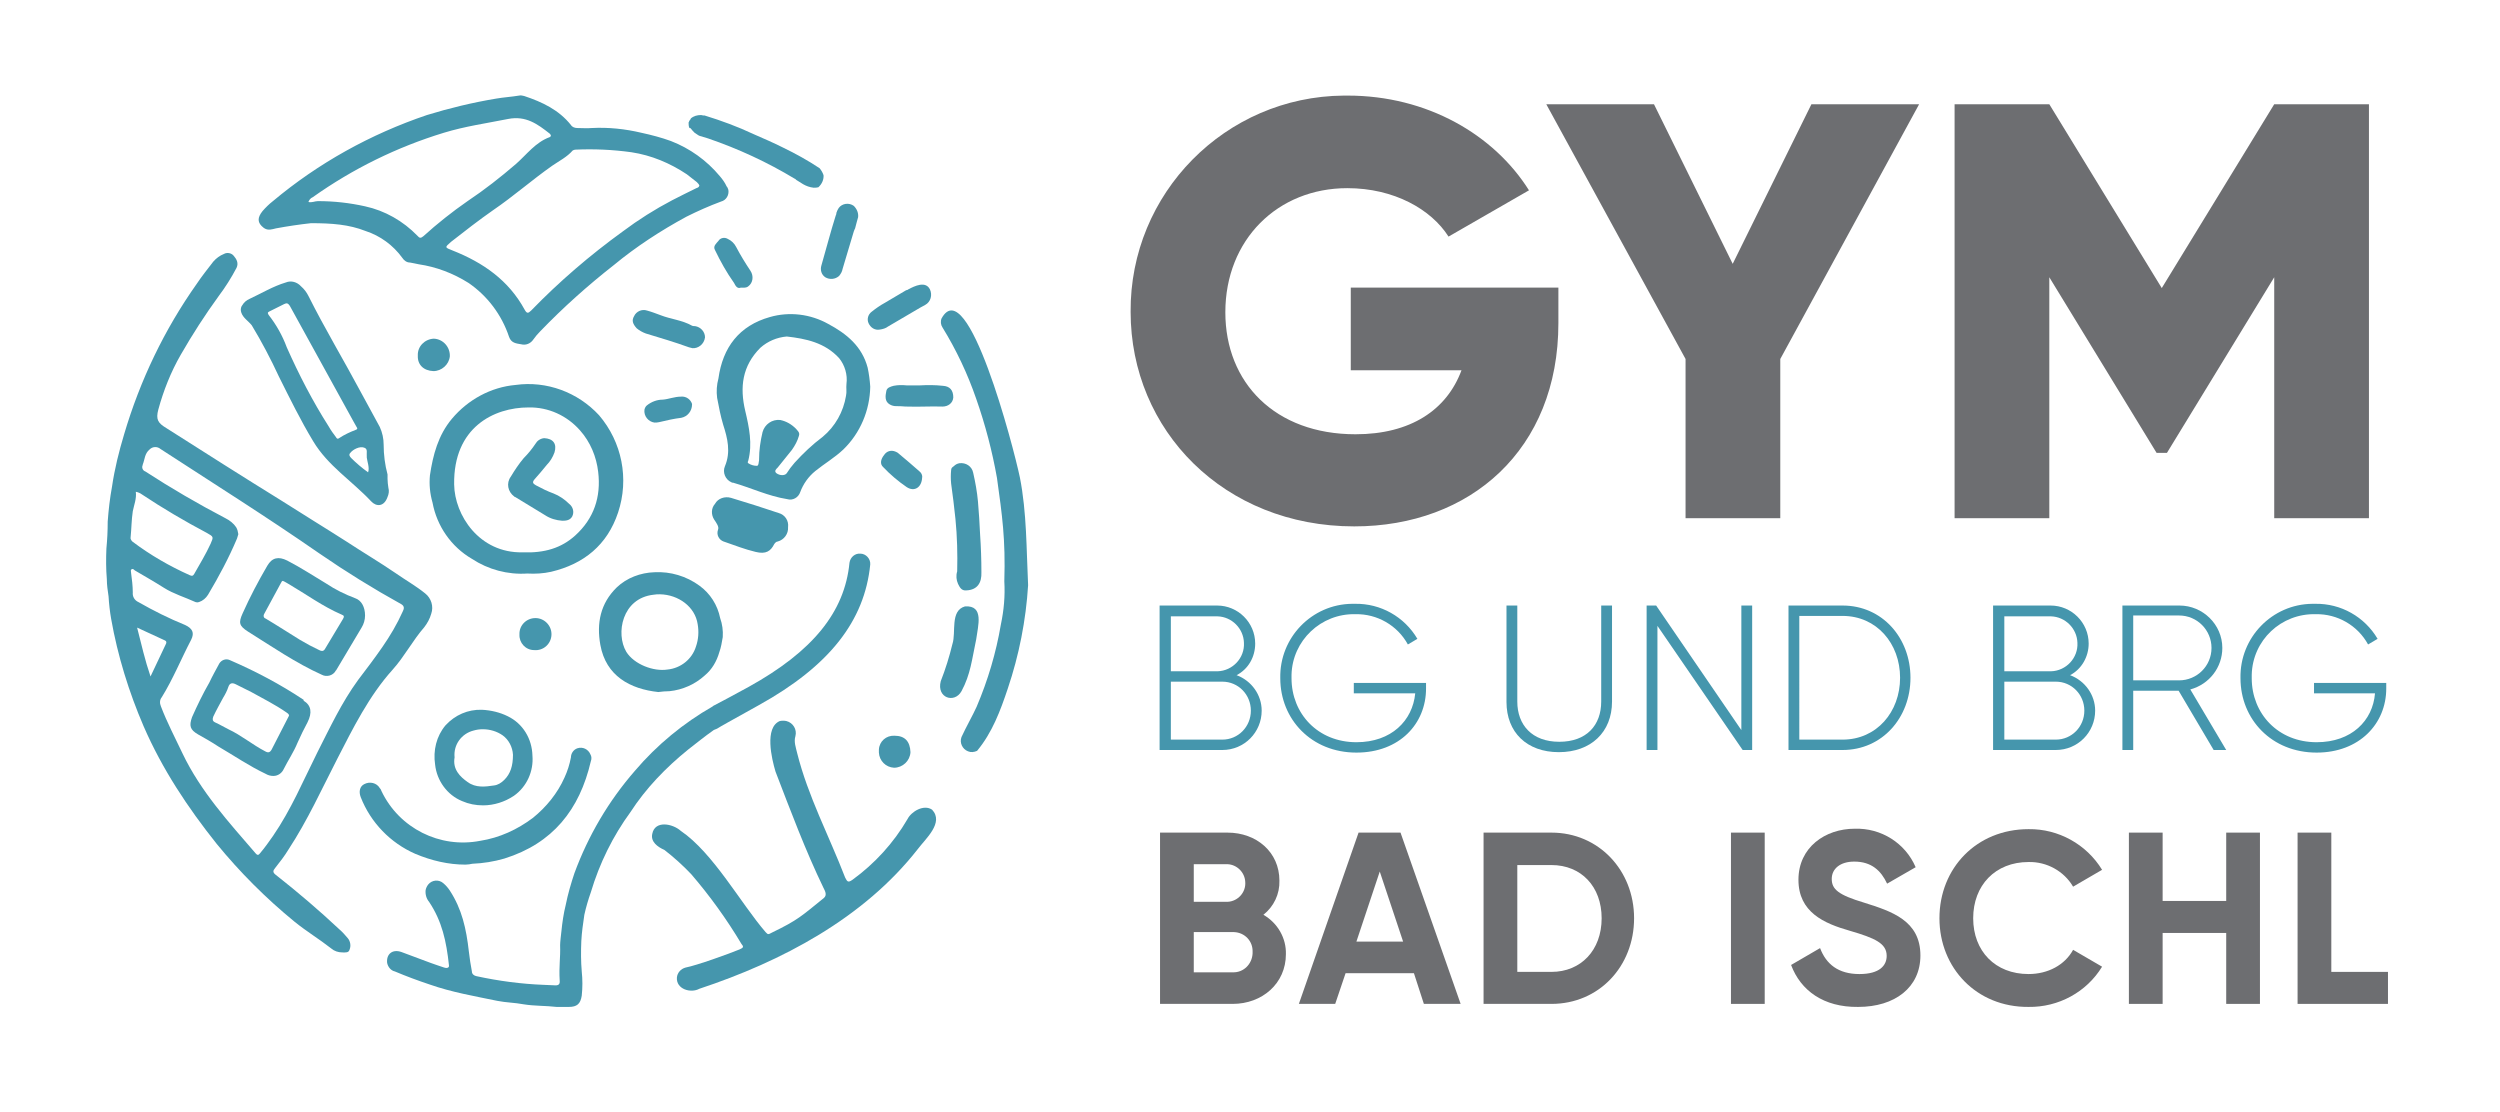 <svg role="graphics-document" title="Gym Bad Ischl" desc="" alt="" xmlns="http://www.w3.org/2000/svg" xmlns:xlink="http://www.w3.org/1999/xlink" version="1.1" id="Layer_1" x="0px" y="0px" viewBox="0 0 578 257" style="max-height: 150px;" xml:space="preserve" preserveAspectRatio="xMidYMid meet">
<style type="text/css">
	.st0{fill:#4596AD;}
	.st1{fill:#6D6E71;}
</style>
<path class="st0" d="M289.2,164.3c0-3.7-2.9-6.7-6.6-6.7c0,0,0,0,0,0h-11.9V171h11.9C286.3,171,289.2,168,289.2,164.3 M270.7,142.4  v12.8h10.8c3.5-0.1,6.3-3.1,6.1-6.6c-0.1-3.3-2.8-6-6.1-6.1H270.7z M291.7,164.3c0,5-4,9.1-9.1,9.1c0,0,0,0-0.1,0h-14.4V140h13.3  c4.8,0,8.8,3.9,8.8,8.8c0,3.1-1.6,5.9-4.3,7.3C289.4,157.4,291.7,160.7,291.7,164.3"></path>
<path class="st0" d="M329.7,159.2c0,8.1-6.1,14.8-16.1,14.8c-10.4,0-17.6-7.7-17.6-17.2c-0.2-9.4,7.3-17.1,16.6-17.2  c0.2,0,0.5,0,0.7,0c5.9-0.1,11.4,3,14.4,8.1l-2.2,1.3c-2.4-4.4-7.1-7.1-12.1-7c-8-0.2-14.6,6.1-14.8,14c0,0.3,0,0.5,0,0.8  c0,8.2,6.1,14.8,15,14.8c8.1,0,13-5,13.6-11.3H313v-2.4h16.7L329.7,159.2z"></path>
<path class="st0" d="M348.3,162.3V140h2.5v22.2c0,5.4,3.4,9.3,9.7,9.3s9.7-3.8,9.7-9.3V140h2.5v22.2c0,7.1-4.9,11.7-12.3,11.7  S348.3,169.3,348.3,162.3"></path>
<polygon class="st0" points="405.1,140 405.1,173.4 402.9,173.4 383.2,144.7 383.2,173.4 380.7,173.4 380.7,140 382.9,140   402.6,168.8 402.6,140 "></polygon>
<path class="st0" d="M439.3,156.7c0-7.9-5.4-14.3-13.3-14.3h-10V171h10C433.9,171,439.3,164.6,439.3,156.7 M441.7,156.7  c0,9.2-6.5,16.7-15.7,16.7h-12.5V140H426C435.2,140,441.7,147.5,441.7,156.7"></path>
<path class="st0" d="M481.9,164.3c0-3.7-2.9-6.7-6.6-6.7c0,0,0,0,0,0h-11.9V171h11.9C479,171,481.9,168,481.9,164.3 M463.4,142.4  v12.8h10.8c3.5-0.1,6.3-3.1,6.1-6.6c-0.1-3.3-2.8-6-6.1-6.1H463.4z M484.4,164.3c0,5-4,9.1-9.1,9.1c0,0,0,0-0.1,0h-14.4V140h13.3  c4.8,0,8.8,3.9,8.8,8.8c0,3-1.6,5.9-4.3,7.3C482.1,157.4,484.4,160.7,484.4,164.3"></path>
<path class="st0" d="M493.2,157.3h10.6c4.1,0,7.5-3.3,7.5-7.5c0-4.1-3.3-7.5-7.5-7.5h-10.6V157.3z M503.7,159.7h-10.5v13.7h-2.5V140  h13.2c5.4,0,9.9,4.4,9.9,9.8c0,4.5-3,8.4-7.4,9.6l8.3,14h-2.9L503.7,159.7z"></path>
<path class="st0" d="M551.7,159.2c0,8.1-6.2,14.8-16.1,14.8c-10.4,0-17.6-7.7-17.6-17.2c-0.2-9.4,7.3-17.1,16.6-17.2  c0.2,0,0.5,0,0.7,0c5.9-0.1,11.4,3,14.4,8.1l-2.2,1.3c-2.4-4.4-7.1-7.1-12.1-7c-8-0.2-14.6,6-14.8,14c0,0.3,0,0.5,0,0.8  c0,8.2,6.1,14.8,15,14.8c8.1,0,13-5,13.5-11.3h-14.1v-2.4h16.7V159.2z"></path>
<path class="st1" d="M289.6,220.1c0.1-2.5-1.8-4.5-4.3-4.6c-0.1,0-0.2,0-0.3,0h-9v9.3h9c2.5,0.1,4.5-1.9,4.6-4.4  C289.6,220.3,289.6,220.2,289.6,220.1 M276,199.8v8.7h7.8c2.4-0.1,4.3-2.2,4.1-4.6c-0.1-2.2-1.9-4-4.1-4.1H276z M297.3,220.6  c0,6.8-5.5,11.5-12.3,11.5h-16.8v-39.6h15.6c6.7,0,12,4.5,12,11.1c0.1,3.1-1.3,6-3.7,7.9C295.4,213.4,297.4,216.9,297.3,220.6"></path>
<path class="st1" d="M324.4,217.7l-5.4-16.2l-5.4,16.2H324.4z M326.9,225h-15.8l-2.4,7.1h-8.4l13.8-39.6h9.7l13.9,39.6h-8.5  L326.9,225z"></path>
<path class="st1" d="M370.3,212.3c0-7.3-4.7-12.3-11.6-12.3h-7.9v24.7h7.9C365.5,224.7,370.3,219.7,370.3,212.3 M377.8,212.3  c0,11.1-8.1,19.8-19.1,19.8H343v-39.6h15.7C369.6,192.5,377.8,201.2,377.8,212.3"></path>
<rect x="400.2" y="192.5" class="st1" width="7.8" height="39.6"></rect>
<path class="st1" d="M414.1,223.1l6.7-3.9c1.4,3.7,4.2,6,9.1,6c4.7,0,6.3-2,6.3-4.2c0-2.9-2.7-4.1-8.5-5.8  c-6-1.7-11.9-4.3-11.9-11.8s6.2-11.8,13-11.8c6.1-0.2,11.7,3.3,14.1,8.9l-6.6,3.8c-1.4-3-3.6-5.1-7.6-5.1c-3.3,0-5.2,1.7-5.2,4  c0,2.4,1.5,3.7,7.5,5.5c6.3,2,13,4.1,13,12.2c0,7.4-5.9,11.9-14.4,11.9C421.6,232.9,416.3,229,414.1,223.1"></path>
<path class="st1" d="M448.4,212.3c0-11.6,8.6-20.6,20.6-20.6c6.9-0.1,13.4,3.5,17,9.4l-6.7,3.9c-2.1-3.6-6.1-5.8-10.3-5.7  c-7.7,0-12.8,5.4-12.8,13c0,7.6,5.1,12.9,12.8,12.9c4.5,0,8.4-2.1,10.3-5.6l6.7,3.9c-3.6,5.9-10.1,9.4-17,9.3  C457,232.9,448.4,223.8,448.4,212.3"></path>
<polygon class="st1" points="522.5,192.5 522.5,232.1 514.7,232.1 514.7,215.7 500,215.7 500,232.1 492.2,232.1 492.2,192.5   500,192.5 500,208.3 514.7,208.3 514.7,192.5 "></polygon>
<polygon class="st1" points="552.1,224.7 552.1,232.1 531.2,232.1 531.2,192.5 539,192.5 539,224.7 "></polygon>
<path class="st1" d="M360.3,74.7c0,29.3-20.4,47-47.2,47c-30.1,0-51.7-22.2-51.7-49.6c-0.2-27.4,21.9-49.8,49.3-50  c0.3,0,0.6,0,0.9,0c18.3,0,33.8,9,41.9,21.9l-18.6,10.7c-4-6.3-12.6-11.2-23.4-11.2c-16.1,0-28.2,11.9-28.2,28.7  c0,16.3,11.5,28.2,30.1,28.2c12.7,0,21.1-5.6,24.5-14.8h-25.6V66.5h48L360.3,74.7z"></path>
<polygon class="st1" points="411.6,83 411.6,119.8 389.7,119.8 389.7,83 357.5,24.1 382.4,24.1 400.6,61 418.8,24.1 443.7,24.1 "></polygon>
<polygon class="st1" points="547.7,119.8 525.8,119.8 525.8,64.1 501,104.7 498.6,104.7 473.8,64.1 473.8,119.8 451.9,119.8   451.9,24.1 473.8,24.1 499.8,66.6 525.8,24.1 547.7,24.1 "></polygon>
<path class="st0" d="M60.1,197.3c-0.3,0.4-0.6,0.5-1,0c-6.2-7.2-12.7-14.3-16.9-23.1c-1.7-3.6-3.6-7.2-5-10.9  c-0.3-0.7-0.3-1.5,0.2-2.1c2.6-4.2,4.5-8.9,6.8-13.3c0.8-1.6,0.3-2.6-1.4-3.4c-3.7-1.5-7.3-3.3-10.8-5.3c-0.9-0.4-1.4-1.3-1.3-2.2  c0-1.5-0.2-3.1-0.4-4.6c0-0.3-0.2-0.7,0.2-0.8c0.3-0.2,0.5,0.2,0.7,0.3c2.2,1.3,4.5,2.6,6.7,4c2.2,1.4,4.9,2.2,7.3,3.3  c0.3,0.1,0.5,0.1,0.8,0c0.9-0.3,1.6-0.9,2.1-1.7c2.5-4.2,4.8-8.5,6.7-13c0.1-0.3,0.2-0.7,0.3-1c-0.1-0.6-0.2-1.1-0.5-1.6  c-0.6-0.9-1.5-1.6-2.5-2.1c-6.3-3.3-12.5-6.9-18.5-10.8c-0.6-0.2-0.9-0.9-0.6-1.5c0,0,0-0.1,0-0.1c0.5-1.2,0.4-2.5,1.6-3.5  c0.7-0.7,1.8-0.7,2.5-0.1c12.3,8,24.7,15.8,36.8,24.2c6.1,4.2,12.4,8.1,18.9,11.7c0.8,0.5,0.6,1.1,0.3,1.7c-1.3,2.9-2.9,5.6-4.7,8.2  c-1.8,2.6-3.7,5.1-5.6,7.6c-3.8,5.2-6.5,11-9.4,16.7c-3.3,6.6-6.1,13.3-10.3,19.4C62.2,194.6,61.2,196,60.1,197.3 M31.7,145.1l6.5,3  c0.3,0.2,0.3,0.4,0.2,0.7c-1.2,2.5-2.3,4.9-3.6,7.6C33.5,152.6,32.7,149,31.7,145.1 M30.2,124.2c0.2-2,0.2-4,0.5-6  c0.3-1.5,0.9-2.9,0.7-4.5c0.5,0.1,1,0.3,1.4,0.6c4.8,3.2,9.9,6.2,15,8.9c1.6,0.9,1.6,0.9,0.9,2.5c-1.1,2.4-2.5,4.7-3.8,7  c-0.3,0.5-0.5,0.5-1,0.3c-4.7-2.1-9.2-4.7-13.3-7.8C30.3,124.9,30.1,124.5,30.2,124.2 M78.5,214.9c-4.7-4.4-9.6-8.6-14.7-12.6  c-0.8-0.6-0.7-1-0.2-1.6c1.1-1.4,2.2-2.8,3.1-4.3c4.4-6.7,7.7-14,11.3-21c3.6-7,7.3-14.5,12.8-20.6c2.7-3,4.6-6.7,7.3-9.8  c0.7-0.9,1.3-2,1.6-3.1c0.6-1.7,0-3.6-1.4-4.7c-2.1-1.7-4.4-3-6.7-4.6c-3.8-2.6-7.7-4.9-11.5-7.4c-5-3.2-10.1-6.3-15.1-9.5  c-8.9-5.5-17.7-11.1-26.5-16.7c-2-1.2-2.5-2-1.9-4.3c1.2-4.4,2.9-8.7,5.2-12.7c2.7-4.7,5.6-9.2,8.8-13.6c1.5-2,2.9-4.2,4.1-6.5  c0.5-1.1,0-2-0.7-2.8c-0.5-0.6-1.5-0.8-2.2-0.4c-1,0.4-1.8,1-2.5,1.8c-1.3,1.7-2.6,3.3-3.8,5.1c-7.5,10.6-13.1,22.3-16.8,34.8  c-1.2,4-2.2,8-2.8,12.1c-0.5,2.7-0.8,5.4-1,8.1c0,2.1-0.1,4.2-0.3,6.2c-0.1,2.4-0.1,4.8,0.1,7.1c0,1.3,0.2,2.7,0.4,4  c0.1,1.7,0.3,3.5,0.6,5.2c1.5,8.5,4.1,16.9,7.5,24.8c4.3,9.9,10.2,18.8,16.9,27.2c5.4,6.6,11.4,12.6,18,18c2.7,2.2,5.7,4,8.5,6.2  c0.7,0.6,1.6,0.9,2.6,0.9c0.7,0,1.4,0.1,1.6-0.6c0.4-0.9,0.2-2-0.4-2.7C79.8,216.2,79.2,215.5,78.5,214.9"></path>
<path class="st0" d="M159.7,29.7c0.3,0.4,0.6,0.7,0.9,1c0.3,0.2,0.6,0.4,0.9,0.6c0.1,0,0.2,0.1,0.2,0.1c0.7,0.2,1.3,0.4,2,0.6  c7,2.4,13.7,5.5,20,9.3c0.1,0,0.2,0.1,0.3,0.2l0.1,0.1l1.6,1c0.7,0.4,1.5,0.7,2.4,0.8c0.4,0,0.7,0,1.1-0.1c0.8-0.7,1.3-1.8,1.2-2.8  c-0.2-0.6-0.5-1.1-0.9-1.6c-2.7-1.8-5.6-3.4-8.5-4.8c-2.2-1.1-4.5-2.1-6.8-3.1c-3.6-1.7-7.4-3.1-11.3-4.3c-0.1,0-0.2,0-0.3,0  l-0.5-0.1c-0.9,0-1.7,0.2-2.4,0.8v0.1c-0.1,0.1-0.2,0.3-0.3,0.4l-0.1,0.2c0,0.1,0,0.1-0.1,0.2c0,0.4,0,0.9,0.2,1.3  C159.7,29.6,159.7,29.7,159.7,29.7"></path>
<path class="st0" d="M190.8,64.1c1,0.6,2.3,0.5,3.2-0.3c0.4-0.5,0.7-1,0.8-1.6c0.9-2.9,1.7-5.8,2.6-8.7c0.1-0.3,0.2-0.5,0.3-0.7  c0.2-0.9,0.5-1.8,0.7-2.6c0.1-1-0.3-1.9-1-2.6c-1.1-0.8-2.7-0.6-3.5,0.5c-0.1,0.2-0.2,0.4-0.3,0.5c0,0.1,0,0.2-0.1,0.2v0.1  c0,0.1,0,0.1-0.1,0.2c0,0.3-0.1,0.6-0.2,0.8c-1.2,3.8-2.2,7.7-3.3,11.5C189.6,62.4,189.9,63.5,190.8,64.1"></path>
<path class="st0" d="M235.8,110.4c-1.5-7.2-12.1-47.6-18.1-36.8c-0.3,0.7-0.2,1.5,0.2,2.1c3.2,5.2,5.8,10.7,7.8,16.5  c2.1,6,3.7,12.1,4.8,18.3c1.2,8.6,2,14.2,1.7,23.9c0.2,3.4-0.1,6.7-0.8,10c-1.1,6.5-3,12.9-5.6,19c-0.9,2-2.4,4.6-3.5,7  c-0.5,1.3,0.2,2.8,1.5,3.3c0.7,0.3,1.4,0.2,2.1-0.1c3.5-4.2,5.4-9.3,7.1-14.4c2.6-7.7,4.2-15.8,4.7-23.9  C237.3,127.1,237.4,118.5,235.8,110.4"></path>
<path class="st0" d="M203.4,76.2c0.7-0.1,1.4-0.3,1.9-0.7l7.5-4.4c0.4-0.2,0.7-0.4,1.1-0.6c1.3-0.7,1.7-2.3,1.1-3.6  c-1-2-3.5-0.8-5,0c-0.1,0.1-0.3,0.2-0.5,0.2c-1.6,1-3.3,1.9-4.9,2.9c-1.1,0.6-2.1,1.3-3.1,2.1c-0.8,0.6-1.1,1.7-0.7,2.6  C201.3,75.8,202.3,76.4,203.4,76.2"></path>
<path class="st0" d="M209.8,189.4c-3.2,5.5-7.6,10.3-12.7,14c-1,0.7-1.2,0.5-1.7-0.5c-3.7-9.6-8.6-18.8-11.1-28.8  c-0.3-1.3-0.8-2.6-0.4-3.9c0.4-1.5-0.5-3.1-2.1-3.5c-0.5-0.1-1-0.1-1.5,0c-3.6,1.5-1.9,8.7-1,11.7c3.5,9.1,6.9,18.2,11.1,26.9  c0.3,0.6,0.9,1.6,0.1,2.3c-5.2,4.2-6,5.1-12,8c-0.8,0.4-0.9,0.6-1.5-0.1c-5.7-6.6-12.1-18.3-19.6-23.4c-1.9-1.7-6-2.5-6.6,0.7  c-0.4,1.8,1.2,3,2.8,3.7c2.2,1.7,4.3,3.6,6.2,5.6c4.3,5,8.2,10.4,11.6,16.1c0.6,0.7,0.5,0.9-0.4,1.3c-2.4,1-9.9,3.7-12.5,4.2  c-1.1,0.3-1.9,1.2-2,2.3c-0.2,2.7,3.2,3.7,5.2,2.6c19-6.3,38-16.3,50.5-32.3c1.8-2.4,6.1-6.1,3.3-9.1  C213.6,185.9,210.7,187.6,209.8,189.4"></path>
<path class="st0" d="M72.3,45.6C81.6,39,91.8,34,102.6,30.7c4.9-1.5,9.9-2.2,14.9-3.2c4.1-0.8,6.8,1.2,9.6,3.4  c0.3,0.3,0.4,0.6,0,0.8c-3.3,1.2-5.3,4-7.8,6.2c-3.6,3.1-7.3,6-11.2,8.6c-3.6,2.5-7,5.2-10.2,8.1c-0.6,0.5-0.9,0.5-1.4-0.1  c-3.3-3.4-7.5-5.8-12.1-6.8c-3.6-0.8-7.2-1.2-10.9-1.2c-0.7,0-1.4,0.4-2.2,0.2C71.5,46.2,71.8,45.8,72.3,45.6 M132.4,34.8  c0.2-0.1,0.4-0.2,0.6-0.2c4.3-0.2,8.7,0,13,0.6c4.6,0.7,8.9,2.5,12.8,5.1c0.8,0.6,1.5,1.2,2.3,1.8c0.2,0.2,0.5,0.5,0.6,0.8  c-0.1,0.4-0.4,0.5-0.7,0.6c-1.8,0.9-3.7,1.8-5.6,2.8c-4,2.1-7.8,4.5-11.4,7.2c-7.6,5.5-14.7,11.6-21.2,18.3c-0.7,0.7-1,0.7-1.5-0.2  c-3.7-6.8-9.6-10.9-16.7-13.7c-1.8-0.7-1.8-0.7-0.3-2c3.2-2.5,6.4-5,9.7-7.3c4.7-3.2,9-7,13.7-10.3  C129.3,37.2,131.1,36.3,132.4,34.8 M61,52.7c1,0.7,1.9,0.3,2.8,0.1c2.7-0.5,5.4-0.9,8.1-1.2c4.8,0,8.8,0.3,12.6,1.8  c3.4,1.1,6.4,3.3,8.5,6.2c0.4,0.6,1,1.1,1.8,1.1c0.7,0.1,1.4,0.3,2,0.4c4.1,0.6,8,2.1,11.5,4.3c4.4,3,7.7,7.4,9.4,12.5  c0.5,1.4,1.6,1.5,2.8,1.7c1.1,0.3,2.2-0.2,2.8-1.1c0.5-0.7,1-1.3,1.6-1.9c5.3-5.5,11-10.6,17-15.3c5.2-4.3,10.9-8,16.8-11.2  c2.6-1.3,5.3-2.5,8-3.5c1.2-0.3,1.9-1.5,1.7-2.7c-0.1-0.3-0.2-0.6-0.4-0.8c-0.4-0.9-1-1.7-1.6-2.4c-3-3.6-6.9-6.4-11.3-8.1  c-2.2-0.8-4.5-1.4-6.8-1.9c-3.8-0.9-7.6-1.3-11.5-1.1c-1.1,0.1-2.2,0-3.3,0c-0.6,0-1.2-0.2-1.5-0.7c-2.8-3.5-6.6-5.3-10.8-6.7  c-0.4-0.1-0.8-0.2-1.2-0.1c-1.8,0.3-3.6,0.4-5.3,0.7c-5.4,0.9-10.8,2.2-16,3.8c-13,4.4-25.1,11.1-35.6,19.9  c-0.9,0.7-1.7,1.5-2.4,2.3C59.5,50.3,59.4,51.5,61,52.7"></path>
<path class="st0" d="M159.1,173.3c1.8-1.4,3.9-3.1,5.9-4.5c0.1,0,0.3-0.2,0.5-0.2c0.1-0.1,0.3-0.1,0.4-0.2c0.6-0.4,2.6-1.5,9.6-5.4  c16.2-9,24.4-19.4,25.7-32.5c0.1-1.3-1-2.5-2.3-2.5c-1.2-0.1-2.3,0.8-2.5,2.1c-1.1,11.4-8.5,20.5-23.3,28.7  c-3.8,2.1-6.5,3.5-8.2,4.4c0,0-0.1,0.1-0.1,0.1c-6.8,3.9-12.9,8.9-18,14.9c-6.1,7-10.8,15-14,23.7c-0.8,2.4-1.5,4.8-2,7.3  c-0.5,2-0.8,4.1-1,6.1c-0.1,0.9-0.3,2.5-0.3,3.2c0.1,3.1-0.3,4.8-0.1,8.2c0.1,0.9-0.3,1.2-1.3,1.1c-0.8,0-1.5-0.1-2.3-0.1  c-5.3-0.2-10.5-0.9-15.6-2c-0.6-0.1-1.1-0.5-1.1-1.1c-0.3-1.5-0.5-3-0.7-4.6c-0.6-5.3-1.6-9.8-4.4-14.1c-0.4-0.6-0.9-1.2-1.5-1.7  c-1-0.9-2.6-0.8-3.5,0.3c-0.3,0.4-0.5,0.8-0.6,1.3c-0.1,1,0.2,2,0.8,2.7c3,4.5,4,9.1,4.6,14.7c0.1,0.6-0.6,0.7-1.1,0.5  c-1.1-0.4-2.2-0.7-3.2-1.1c-2.2-0.8-4.5-1.7-6.7-2.5c-2-0.7-3.5,0.4-3.3,2.5c0.2,1,0.9,1.8,1.8,2c2.6,1.1,5.3,2.1,8,3  c5.1,1.8,10.4,2.7,15.7,3.8c2,0.4,4,0.4,6.1,0.8c2.5,0.4,5,0.3,7.6,0.6c0.9,0,1.9,0,2.8,0c1.9,0,2.7-0.7,3-2.6  c0.2-1.9,0.2-3.7,0-5.6c-0.2-2.3-0.2-4.7-0.1-7c0.1-2,0.4-4.1,0.7-6.1c0.4-1.8,0.9-3.5,1.5-5.2c2-6.7,5.1-13,9.2-18.6  C149.3,182.3,153.9,177.5,159.1,173.3"></path>
<path class="st0" d="M133,123.8c-3.2,2.9-7.1,4.1-12.2,3.9c-10,0.2-15.7-8.6-15.8-15.7c-0.2-13.2,9.2-17.8,17.2-17.8  c4.6-0.1,8.9,1.9,11.9,5.3c2.4,2.7,3.8,6.1,4.2,9.6C139,114.9,137.3,119.9,133,123.8 M142.9,118.5c2.6-7.8,0.9-16.3-4.4-22.5  c-4.9-5.3-12.1-8-19.3-7c-5.7,0.5-11,3.4-14.7,7.8c-3.2,3.8-4.4,8.4-5.1,13.1c-0.2,2.1,0,4.2,0.6,6.3c1,5.4,4.3,10.2,9.1,13  c3.8,2.5,8.3,3.7,12.8,3.4c1.9,0.1,3.7,0,5.5-0.4C135,130.4,140.4,126,142.9,118.5"></path>
<path class="st0" d="M195.7,88.8c-0.1,0.9,0.1,1.8-0.1,2.7c-0.6,3.7-2.5,7.1-5.4,9.5c-2.4,1.8-4.5,3.8-6.5,6  c-0.7,0.8-1.3,1.6-1.8,2.4c-0.4,0.6-1.6,0.6-2.4,0c-0.6-0.5,0-1,0.3-1.3c1.1-1.4,2.2-2.7,3.3-4.1c0.7-1,1.3-2.1,1.6-3.2  c0.3-0.8-0.3-1.2-0.7-1.7c-1-1-2.2-1.7-3.6-2c-1.9-0.2-3.6,1-4.1,2.8c-0.5,2.1-0.8,4.2-0.8,6.3c0,0.1,0,0.1,0,0.2  c-0.1,0.5-0.1,1.3-0.5,1.3c-0.7,0-1.4-0.2-2-0.6c-0.2-0.1-0.1-0.4,0-0.6c1-3.9,0.2-7.7-0.7-11.5c-1.3-5.5-0.7-10.4,3.5-14.6  c1.7-1.5,3.8-2.4,6.1-2.6c4.4,0.5,8.8,1.4,12.1,5C195.3,84.4,196,86.6,195.7,88.8 M191.5,74.9c-4.1-2.3-9-2.9-13.5-1.6  c-7.1,2-10.9,7-11.9,14.2c-0.4,1.5-0.5,3-0.3,4.5c0.4,2.1,0.8,4.2,1.4,6.2c1,3.1,1.8,6.3,0.4,9.6c-0.6,1.4,0.1,3.1,1.5,3.7  c0.1,0.1,0.2,0.1,0.4,0.1c4.2,1.2,8.1,3.1,12.5,3.8c1.3,0.4,2.6-0.4,3-1.6c0.7-1.9,1.9-3.6,3.5-4.9c2.1-1.7,4.5-3.1,6.5-5  c3.9-3.8,6.1-9,6.2-14.5c-0.1-1.5-0.3-3-0.6-4.4C199.3,80.1,195.8,77.2,191.5,74.9"></path>
<path class="st0" d="M62.3,72c1.1-0.6,2.3-1.1,3.4-1.7c0.6-0.3,0.9-0.2,1.3,0.4c4.9,8.9,9.8,17.8,14.7,26.7c0.3,0.5,0.6,1.1,0.9,1.6  c0,0.3-0.2,0.3-0.4,0.4c-1.3,0.5-2.6,1.1-3.8,1.9c-0.4,0.3-0.6,0-0.7-0.2c-0.6-0.8-1.2-1.6-1.7-2.5c-3.7-5.8-6.9-12-9.7-18.3  c-1-2.7-2.4-5.2-4.2-7.5C61.8,72.3,61.9,72.2,62.3,72 M84.2,103.5c0.9,0.3,0.5,1.1,0.6,2.3c0.1,0.9,0.7,2.4,0.3,3.4  c-1.4-1-2.7-2.1-3.9-3.3c-0.4-0.4-0.6-0.8-0.2-1.2C81.6,103.9,83.2,103.1,84.2,103.5 M58.2,75.2c2.3,3.8,4.4,7.8,6.3,11.9  c2.5,5,5,10.1,7.9,14.9c3.4,5.7,9,9.2,13.4,13.9c1.2,1.3,3,1.3,3.8-1c0.3-0.7,0.4-1.4,0.2-2.1c-0.1-0.7-0.2-1.4-0.2-2.1  c0-0.3,0-0.7,0-1c-0.6-2.2-0.9-4.6-0.9-6.9c0-1.4-0.3-2.8-0.9-4.1l-4.3-7.9c-4-7.5-8.4-14.8-12.2-22.4c-0.4-0.8-1-1.6-1.7-2.2  c-0.9-1-2.3-1.4-3.5-0.9c-3,0.9-5.6,2.5-8.4,3.8c-0.7,0.3-1.3,0.8-1.7,1.5c-0.4,0.5-0.4,1.2-0.2,1.7C56.2,73.5,57.4,74.2,58.2,75.2"></path>
<path class="st0" d="M151.1,137.5c0.5-0.1,1-0.1,1.5-0.1c4.3,0.1,8.1,2.9,8.7,6.9c0.3,1.7,0.2,3.5-0.4,5.2c-0.9,2.9-3.5,5-6.6,5.3  c-3.2,0.5-7.7-1.2-9.5-4.1C142.3,146.5,143.8,138.3,151.1,137.5 M152.2,160c0.8-0.1,1.7-0.2,2.6-0.2c3-0.3,5.9-1.6,8.1-3.6  c1.7-1.4,2.8-3.3,3.4-5.4c0.4-1.1,0.6-2.3,0.8-3.5c0.1-1.5-0.1-3-0.6-4.4c-0.6-3-2.3-5.7-4.8-7.5c-3-2.2-6.7-3.3-10.4-3.1  c-3.2,0.1-6.4,1.3-8.7,3.5c-3.8,3.7-4.7,8.3-3.8,13.3C140.1,156.3,145.7,159.3,152.2,160"></path>
<path class="st0" d="M107.6,199.9c0.6,0,1.1-0.1,1.6-0.2c2.5-0.1,5-0.5,7.4-1.2c11.2-3.5,17.4-11.3,20-22.5c0.2-0.5,0.2-1.1-0.1-1.6  c-0.5-1.2-1.8-1.8-3-1.4c-0.9,0.3-1.5,1.2-1.5,2.1c-0.3,1.6-0.8,3.2-1.5,4.7c-1.6,3.6-4.2,6.8-7.3,9.3c-3.6,2.7-7.7,4.6-12.2,5.3  c-9.3,1.8-18.7-2.9-22.8-11.5c-0.1-0.3-0.2-0.5-0.4-0.7c-0.7-1.2-2.3-1.6-3.6-0.9c-1,0.5-1.3,1.7-0.8,3c2.3,5.9,6.9,10.6,12.6,13.1  C99.8,199,103.7,199.9,107.6,199.9"></path>
<path class="st0" d="M116.6,180.3c-0.7,0.7-1.5,1.2-2.4,1.3c-2,0.3-4.2,0.6-6.1-0.8c-1.7-1.2-3.5-2.9-3-5.7l0,0  c-0.3-2.9,1.6-5.5,4.4-6.2c0.7-0.2,1.4-0.3,2.1-0.3c1.7,0,3.3,0.5,4.6,1.4c1.4,1,2.3,2.7,2.4,4.5C118.6,177.1,118,178.9,116.6,180.3   M117.4,165.6c-1.8-0.9-3.9-1.4-6-1.5c-3.2-0.1-6.2,1.2-8.4,3.6c-2.1,2.5-2.9,5.8-2.4,9.1c0.4,3.7,2.8,7,6.2,8.4  c1.6,0.7,3.2,1,4.9,1c2.5,0,5-0.8,7.1-2.2c3-2.1,4.6-5.7,4.3-9.3C123,170.8,120.9,167.3,117.4,165.6"></path>
<path class="st0" d="M174.7,127.6c2.4,0.6,3.5-0.2,4.3-1.8c0.2-0.3,0.5-0.6,0.8-0.6c1.5-0.4,2.5-1.8,2.4-3.3  c0.2-1.5-0.7-2.9-2.2-3.3c-3.6-1.2-7.3-2.4-11-3.5c-1.4-0.4-3,0.1-3.7,1.4c-0.9,1-0.9,2.5-0.2,3.6c0.6,0.9,1.2,1.7,0.9,2.4  c-0.4,1.1,0.2,2.3,1.3,2.7c0.1,0,0.2,0.1,0.3,0.1C169.9,126.1,172.2,127,174.7,127.6"></path>
<path class="st0" d="M221.5,135c0.4,0.8,0.8,1.6,1.9,1.5c2.6-0.1,3.6-1.8,3.5-4.2c0-2.9-0.1-5.8-0.3-8.7c-0.1-2.6-0.3-5.2-0.5-7.7  c-0.2-2.2-0.6-4.4-1.1-6.6c-0.3-1.5-1.7-2.4-3.2-2.2c-0.5,0.1-0.9,0.3-1.3,0.7c-0.3,0.2-0.6,0.4-0.6,0.9c-0.1,1-0.1,2.1,0,3.1  c0.4,2.7,0.7,5.5,1,8.2c0.4,4,0.5,8.1,0.4,12.1C221,133.1,221.1,134.1,221.5,135"></path>
<path class="st0" d="M225.7,147.8c0.4-3.1,1.9-7.9-2.6-7.6c-3.5,1-2,6-2.9,8.7c-0.7,2.9-1.6,5.8-2.7,8.6c-1,3.9,3.2,5.2,4.8,2.3  C224.4,155.9,224.7,152.5,225.7,147.8"></path>
<path class="st0" d="M163,78c0-1.3-1-2.4-2.3-2.6c-0.2,0-0.5,0-0.7-0.1c-2.3-1.3-4.9-1.5-7.2-2.4c-1.1-0.4-2.1-0.8-3.2-1.1  c-1.2-0.4-2.5,0.2-3,1.3c-0.6,1-0.3,1.8,0.6,2.8c0.6,0.5,1.3,0.9,2.1,1.2c3.3,1,6.7,2,10,3.2c0.3,0.1,0.5,0.1,0.8,0.2  C161.4,80.6,162.8,79.6,163,78C163,78.1,163,78.1,163,78"></path>
<path class="st0" d="M220.4,91.9c0-1.7-0.8-2.6-2.4-2.7c-1.8-0.2-3.5-0.2-5.3-0.1h-3.1c-1-0.1-2-0.1-3,0.1c-0.7,0.2-1.6,0.4-1.7,1.3  c-0.2,1-0.4,2.3,0.8,3c0.5,0.3,1,0.4,1.5,0.4c1.6,0,1.6,0.1,2.6,0.1c2.7,0.1,5.4-0.1,8.1,0C219.2,94,220.3,93.2,220.4,91.9"></path>
<path class="st0" d="M171.3,66.5c0.7,0,1.2,0.1,1.7-0.3c1.1-0.8,1.3-2.4,0.5-3.6c0,0,0,0,0,0c-1.2-1.8-2.3-3.6-3.3-5.5  c-0.4-0.8-1.1-1.5-2-1.9c-0.7-0.4-1.7-0.2-2.1,0.5c-0.5,0.6-1.3,1.2-0.8,2.1c1.3,2.7,2.7,5.2,4.4,7.6  C170.1,66.2,170.5,66.8,171.3,66.5"></path>
<path class="st0" d="M213.2,110.4c0.1-0.5-0.2-1.1-0.6-1.4c-1.6-1.4-3.2-2.8-4.9-4.2c-0.2-0.2-0.5-0.3-0.7-0.4c-1-0.4-2-0.1-2.6,0.8  c-0.8,1-1,2.1-0.2,2.8c1.6,1.7,3.5,3.3,5.4,4.6C211.4,113.8,213.1,112.7,213.2,110.4"></path>
<path class="st0" d="M104,82.4c0.1-2.1-1.5-4-3.7-4.1c-2.1,0.1-3.8,1.8-3.7,3.9c-0.1,2.1,1.3,3.5,3.6,3.6  C102.1,85.8,103.8,84.3,104,82.4"></path>
<path class="st0" d="M127.5,146.8c0.1-2.1-1.6-3.9-3.7-3.9c0,0,0,0,0,0c-2.1,0-3.8,1.7-3.7,3.8c0,0,0,0,0,0  c-0.1,1.9,1.4,3.6,3.4,3.6c0,0,0,0,0,0C125.6,150.5,127.4,148.9,127.5,146.8"></path>
<path class="st0" d="M203.2,174c0.1,1.9,1.6,3.4,3.5,3.5c2,0,3.7-1.6,3.8-3.6c-0.1-2.5-1.3-3.8-3.7-3.8c-1.9-0.1-3.5,1.3-3.6,3.2  C203.2,173.5,203.2,173.8,203.2,174"></path>
<path class="st0" d="M61.1,141.9c1.3-2.4,2.6-4.8,3.9-7.2c0.1-0.2,0.2-0.4,0.4-0.4c0.5,0.2,0.9,0.5,1.3,0.7  c4.1,2.4,7.9,5.2,12.3,7.1c0.6,0.2,0.6,0.5,0.3,1c-1.4,2.3-2.8,4.7-4.2,7c-0.4,0.6-0.9,0.4-1.3,0.2c-1.5-0.7-3-1.5-4.5-2.4  c-2.6-1.6-5.2-3.3-7.9-4.9C61,142.9,60.8,142.4,61.1,141.9C61,142,61,141.9,61.1,141.9 M57.3,146c5.6,3.5,11.1,7.3,17.1,10  c1.1,0.6,2.6,0.2,3.2-0.9c0,0,0-0.1,0.1-0.1c2-3.3,3.9-6.6,5.9-9.9c0.5-0.8,0.8-1.8,0.8-2.8c0-1.9-0.8-3.5-2.3-4  c-2.4-0.9-4.6-2-6.7-3.4c-3-1.8-5.9-3.7-9-5.3c-2-1-3.5-0.7-4.6,1.2c-2.1,3.6-4,7.2-5.7,11C55.1,144,55.3,144.7,57.3,146"></path>
<path class="st0" d="M66.7,165.7c-1.3,2.5-2.6,5.1-3.9,7.6c-0.4,0.7-0.8,0.8-1.5,0.4c-2.9-1.5-5.5-3.7-8.5-5.1c-1-0.5-2-1.1-3.1-1.6  c-0.6-0.3-0.6-0.7-0.4-1.3c0.7-1.5,1.5-2.9,2.3-4.4c0.5-0.8,0.9-1.6,1.2-2.5c0.3-0.9,0.9-1,1.7-0.6c1.2,0.6,2.4,1.2,3.6,1.8  c2.7,1.5,5.5,2.9,8.1,4.7c0.2,0.2,0.6,0.3,0.6,0.7C66.9,165.4,66.8,165.5,66.7,165.7 M70.2,161.8c-5.4-3.6-11.1-6.6-17.1-9.2  c-0.9-0.4-1.9,0-2.4,0.8c-0.8,1.5-1.6,2.9-2.3,4.4c-1.5,2.6-2.8,5.3-4,8c-0.7,2-0.5,2.9,1.4,4c1.6,0.9,3.2,1.8,4.7,2.8  c3.6,2.1,7.1,4.5,10.9,6.3c0.5,0.3,1.1,0.5,1.8,0.5c1.1,0,2-0.7,2.4-1.6c1-2,2.3-3.9,3.2-6.1c0.7-1.6,1.5-3.2,2.3-4.7  c1.1-2.2,0.9-3.9-0.9-5"></path>
<path class="st0" d="M128,114.1c-1.4-0.5-2.8-1.2-4.1-1.9c-0.7-0.4-0.9-0.7-0.3-1.4c1-1.1,1.9-2.2,2.8-3.3c0.8-0.8,1.4-1.8,1.8-2.9  c0.6-2-0.3-3.2-2.4-3.3c-0.9,0.1-1.6,0.6-2,1.3c-0.8,1.2-1.7,2.3-2.7,3.3c-1.1,1.3-2.1,2.8-3,4.3c-1.1,1.5-0.7,3.5,0.8,4.6  c0.1,0.1,0.1,0.1,0.2,0.1c2.3,1.4,4.6,2.8,6.9,4.2c1.2,0.8,2.6,1.2,4,1.3c0.9,0,1.8-0.1,2.3-1c0.5-1,0.2-2.2-0.7-2.9  C130.6,115.5,129.3,114.6,128,114.1"></path>
<path class="st0" d="M157.5,91.7c-1.6,0-2.9,0.6-4.3,0.7c-1.3,0-2.6,0.5-3.6,1.3c-0.3,0.2-0.5,0.6-0.6,1c-0.2,1.5,0.9,2.8,2.3,3  c0.4,0,0.7,0,1.1-0.1c1.7-0.4,3.4-0.8,5.1-1c1.5-0.3,2.5-1.6,2.5-3.1c0,0,0-0.1,0-0.1C159.7,92.4,158.7,91.6,157.5,91.7"></path>
</svg>
